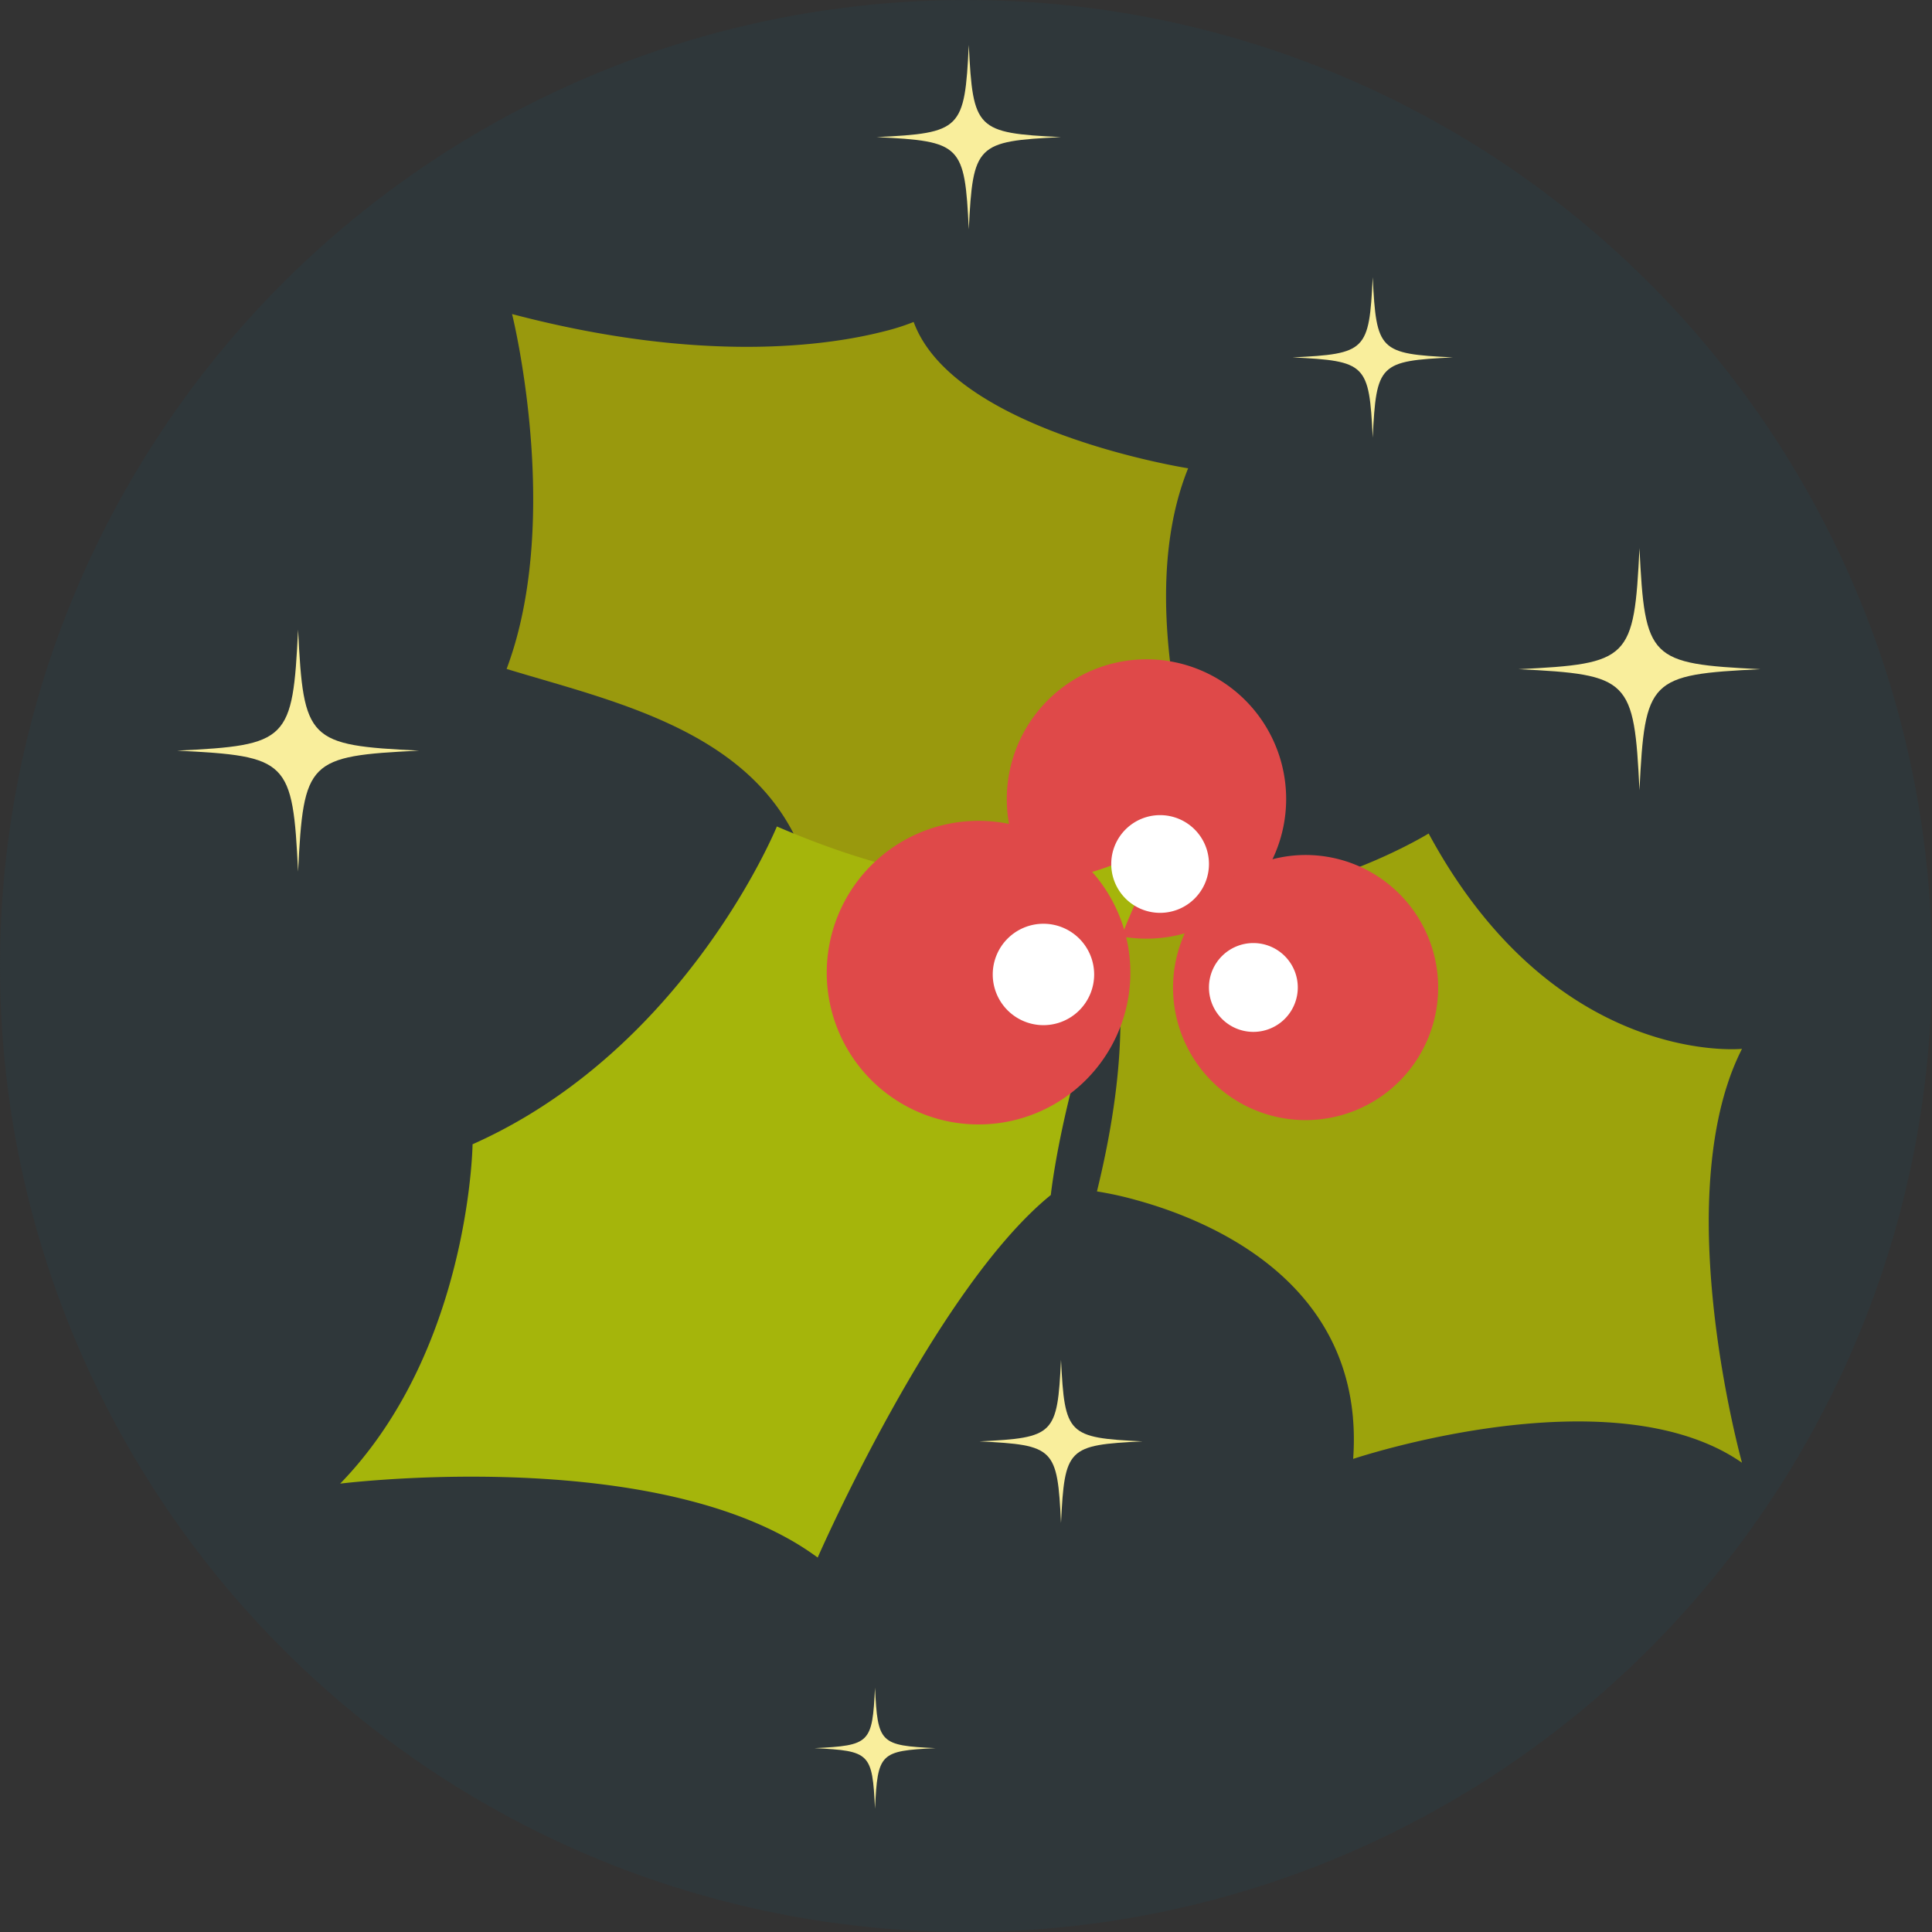 <svg xmlns="http://www.w3.org/2000/svg" viewBox="0 0 900 900"><rect x="0" y="0" width="900" height="900" fill="#333333" stroke="none"/><defs><style>.cls-1{fill:#2f373a;}.cls-2{fill:#9ca30c;}.cls-3{fill:#99990d;}.cls-4{fill:#df4949;}.cls-5{fill:#a5b50b;}.cls-6{fill:#fff;}.cls-7{fill:#f9ee9c;}.cls-8{fill:none;stroke:#2b7f27;}.cls-8,.cls-9{stroke-width:10.39px;}.cls-9{fill:#84ab1c;stroke:#308a2c;}</style></defs><title>18</title><g id="Layer_2" data-name="Layer 2"><g id="musk"><circle class="cls-1" cx="450" cy="450" r="450"/><path class="cls-2" d="M804.1,507c.17-.5.32-1,.49-1.51a114.41,114.41,0,0,1,6.9-16.9s-1.7.18-4.77.18c-19,0-90.43-6.55-141.2-100.49,0,0-49.1,30.23-101.76,30.23-22.33,0-45.28-5.43-65.42-20.9,0,0,10.38,7.9,17.37,30.57,3.54,11.5,6.23,26.81,6.23,46.83,0,21.08-2.94,47.39-10.94,80a158.41,158.41,0,0,1,17.85,3.9h0c31.83,8.65,95.59,34.26,101.41,101.59,0,.28,0,.56.06.85q.36,4.42.36,9.08,0,4.48-.32,9.18s6.62-2.22,17.55-5.09l1-.26c19.77-5.13,52.81-12.1,86.23-12.1,19,0,38,2.24,54.88,8.33,1.84.67,3.67,1.38,5.47,2.15a89.51,89.51,0,0,1,16,8.75S796,625.85,796,568.61C796.07,547.41,798.23,526,804.1,507Z"/><path class="cls-3" d="M554.17,356.31c-10.61-41.48-17.87-95.64-.69-138.16,0,0-109.18-17.14-127.86-68.17a103.69,103.69,0,0,1-14.08,4.45c-25.27,6.46-84.14,15.29-173-8.13,0,0,1.68,6.72,3.65,17.9q.17,1,.34,2c4.8,28.08,10.83,81.18-1.1,128A167.06,167.06,0,0,1,236,311.62c5.67,1.73,11.54,3.44,17.52,5.19h0c50.44,14.77,108.75,32.6,124.13,92.7a122.39,122.39,0,0,1,3.2,18.56q.14,1.4.24,2.81a159.71,159.71,0,0,1,.31,18.26s38.28-25.26,86.29-37.45c26.73-6.79,56.47-9.53,84.31-1.59,2.34.67,4.67,1.41,7,2.23a108.53,108.53,0,0,1,16.64,7.51A434.89,434.89,0,0,1,554.17,356.31Z"/><path class="cls-4" d="M469,372.2a65.07,65.07,0,1,0,65.07-65.07A65.14,65.14,0,0,0,469,372.2Z"/><path class="cls-5" d="M532.27,396c-22.64,13.83-74.48,30.34-170.37-11,0,0-35.32,86.71-117.37,135.42a235.63,235.63,0,0,1-24.39,12.63s-1,77.36-45,138.16q-2.26,3.13-4.67,6.18a174.4,174.4,0,0,1-12,13.74s6.8-.85,18.19-1.68c2.46-.18,5.14-.36,8-.53,42.09-2.47,125.6-2.82,180.63,26.81l.17.09a129.58,129.58,0,0,1,15.45,9.75s54.7-125.22,108.6-168.89c0,0,8.38-80.92,56.93-172.19C546.45,384.5,542.13,390,532.27,396Z"/><path class="cls-4" d="M385.13,453.07a70.72,70.72,0,1,0,70.7-70.7A70.79,70.79,0,0,0,385.13,453.07Z"/><path class="cls-4" d="M546.45,460a61.75,61.75,0,1,0,61.79-61.71A61.84,61.84,0,0,0,546.45,460Z"/><path class="cls-6" d="M509.7,453.93a23.62,23.62,0,1,1-23.62-23.61A23.64,23.64,0,0,1,509.7,453.93Z"/><path class="cls-6" d="M604.56,460a20.69,20.69,0,1,1-20.69-20.69A20.7,20.7,0,0,1,604.56,460Z"/><path class="cls-6" d="M563.18,402.48a22.76,22.76,0,1,1-22.76-22.76A22.76,22.76,0,0,1,563.18,402.48Z"/><path class="cls-7" d="M195.23,349.68c-51.8,2.52-53.84,4.57-56.37,56.37-2.52-51.8-4.57-53.84-56.37-56.37,51.8-2.52,53.84-4.57,56.37-56.37C141.39,345.11,143.44,347.15,195.23,349.68Z"/><path class="cls-7" d="M532.26,671.45c-34.91,1.7-36.29,3.08-38,38-1.7-34.91-3.08-36.29-38-38,34.91-1.7,36.29-3.08,38-38C496,668.37,497.35,669.75,532.26,671.45Z"/><path class="cls-7" d="M435.79,814.36c-25.9,1.26-26.92,2.29-28.18,28.18-1.26-25.9-2.29-26.92-28.18-28.18,25.9-1.26,26.92-2.29,28.18-28.18C408.87,812.08,409.9,813.1,435.79,814.36Z"/><path class="cls-7" d="M820.1,311.73c-51.8,2.52-53.84,4.57-56.37,56.37-2.52-51.8-4.57-53.84-56.37-56.37,51.8-2.52,53.84-4.57,56.37-56.37C766.25,307.16,768.3,309.2,820.1,311.73Z"/><path class="cls-7" d="M676.84,166.49c-34.34,1.67-35.69,3-37.37,37.37-1.67-34.34-3-35.69-37.37-37.37,34.34-1.67,35.69-3,37.37-37.37C641.15,163.46,642.51,164.81,676.84,166.49Z"/><path class="cls-7" d="M494.24,63.87c-39.46,1.92-41,3.48-42.94,42.94-1.92-39.46-3.48-41-42.94-42.94,39.46-1.92,41-3.48,42.94-42.94C453.22,60.39,454.78,61.94,494.24,63.87Z"/><path class="cls-8" d="M563.85,725.57"/><path class="cls-8" d="M533.28,408.26"/><path class="cls-9" d="M781.49,533.8"/><path class="cls-9" d="M591.39,331.53"/><path class="cls-9" d="M248.79,546"/><path class="cls-9" d="M504.2,315.16"/></g></g></svg>